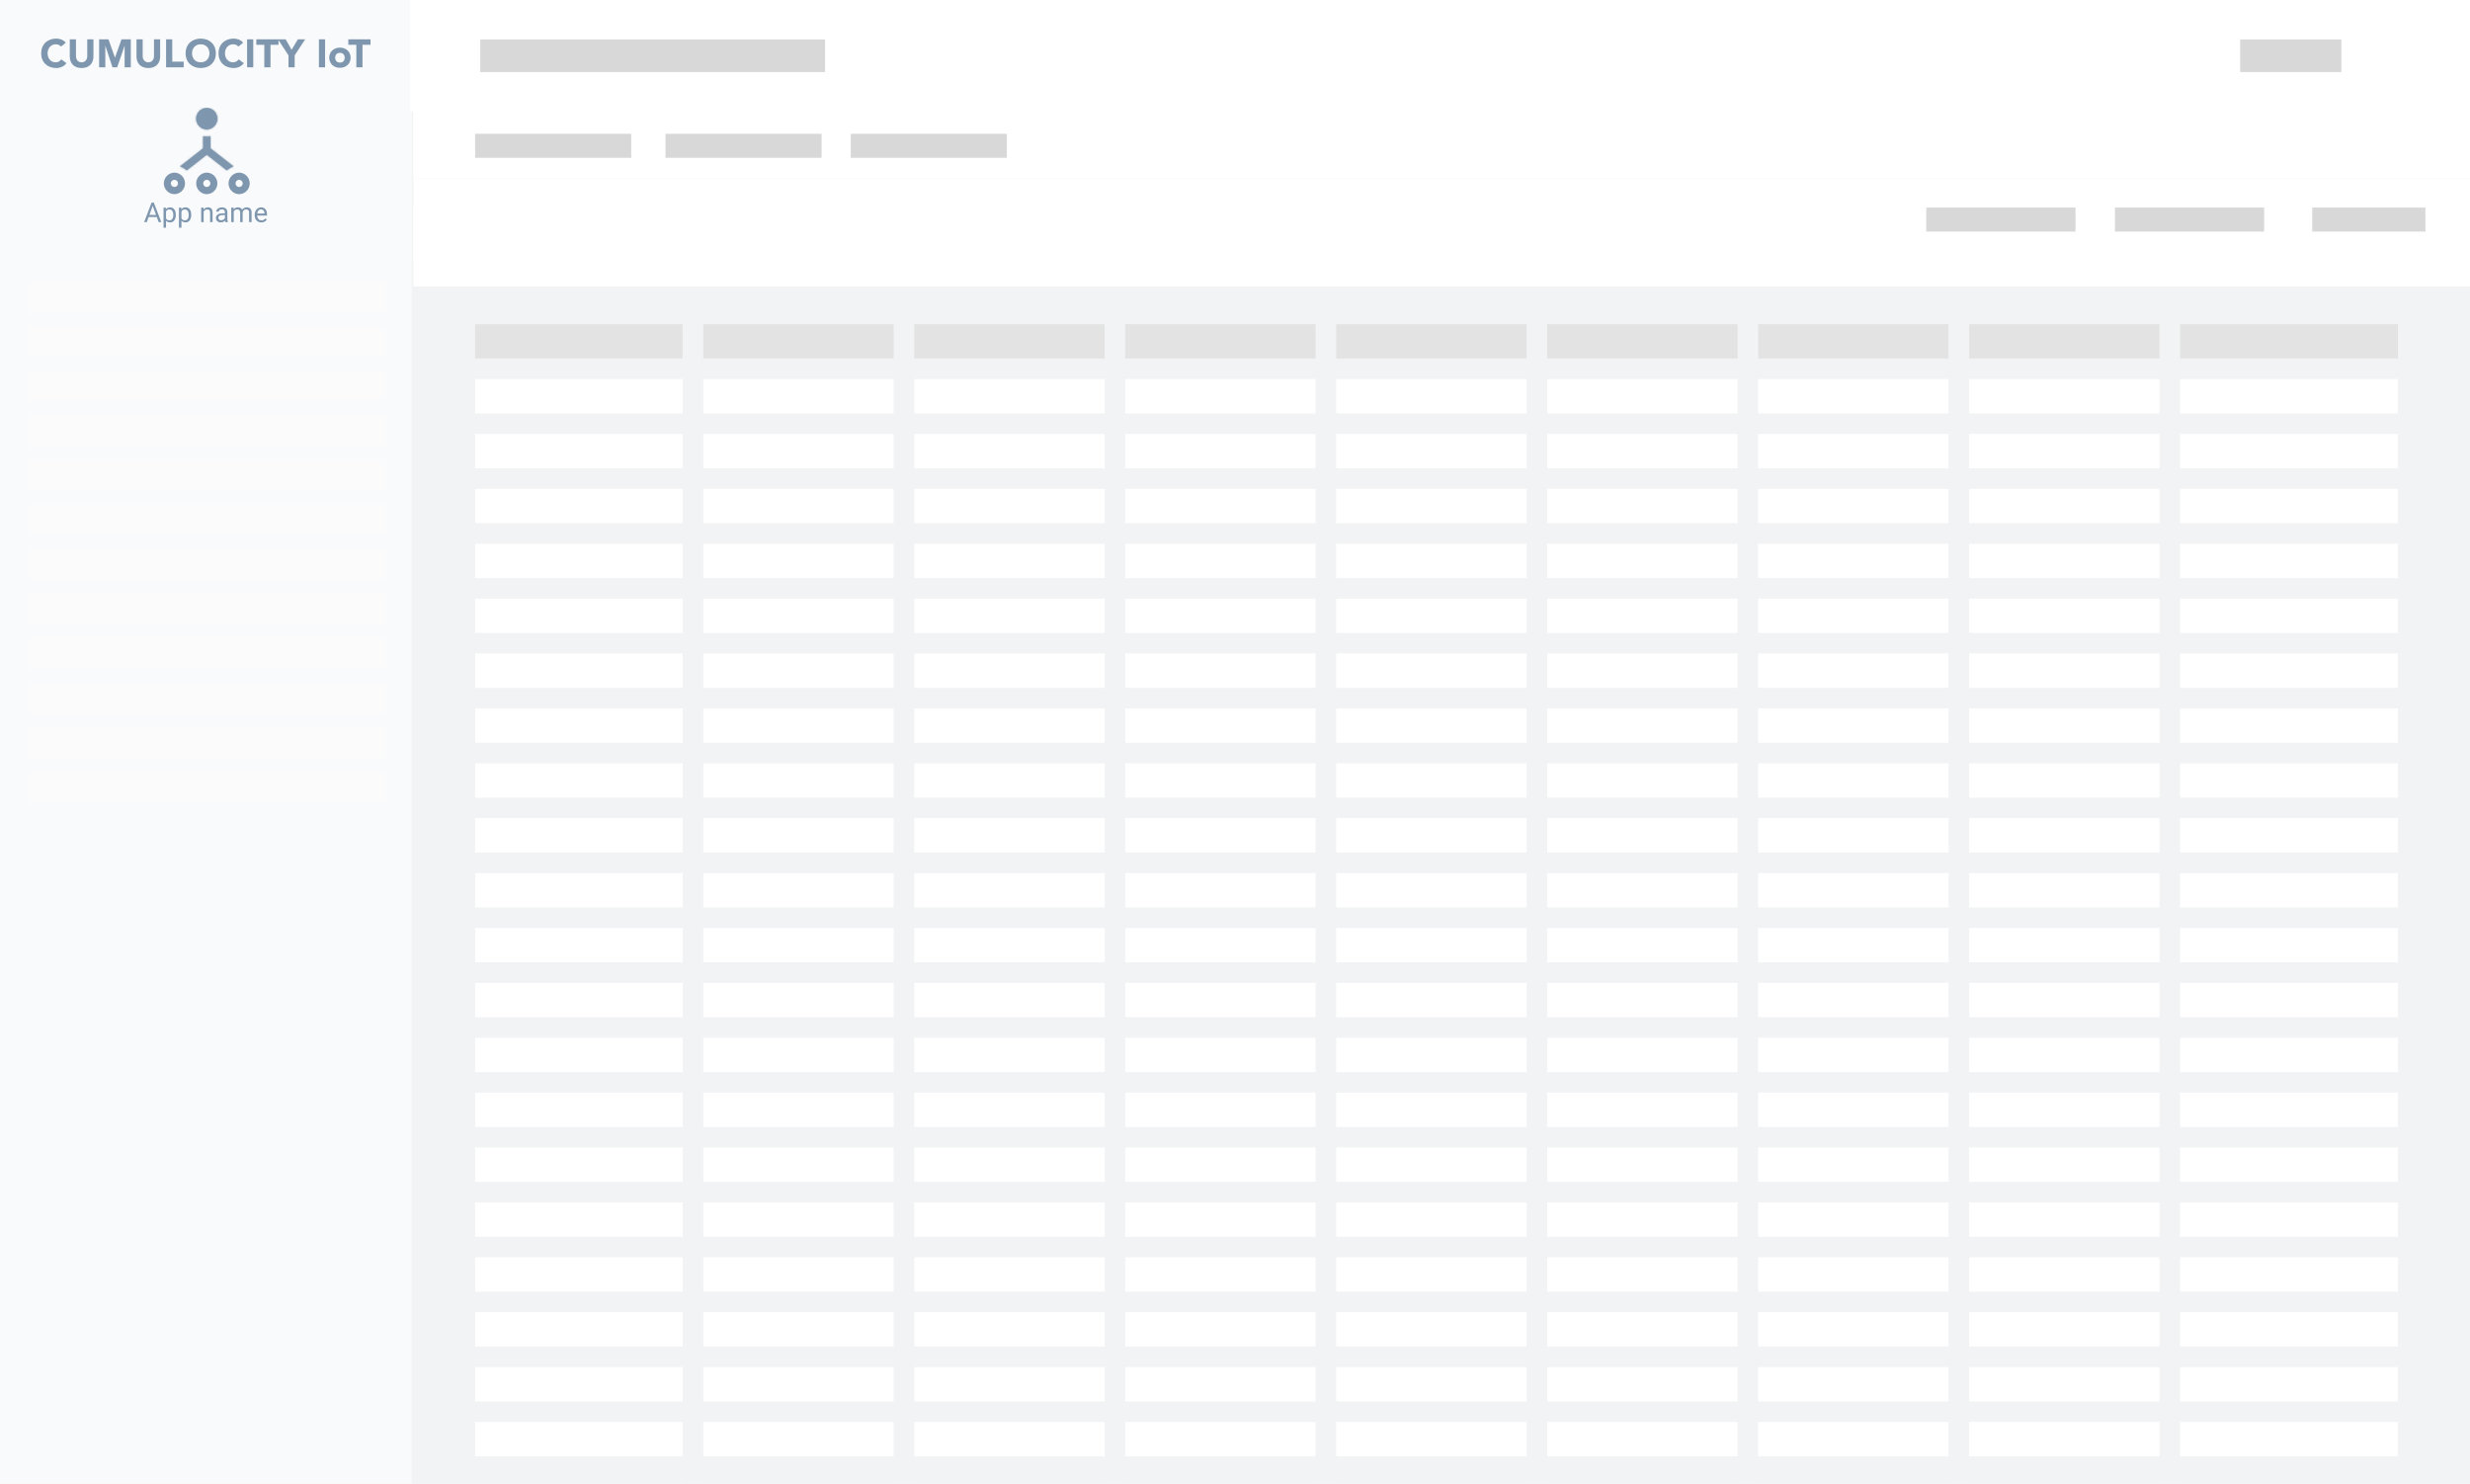 <svg width="1440" height="865" viewBox="0 0 1440 865" fill="none" xmlns="http://www.w3.org/2000/svg">
<g clip-path="url(#clip0_107_4949)">
<path d="M1440 0H0V865H1440V0Z" fill="#F2F3F4"/>
<path d="M240 0H0V865H240V0Z" fill="#F9FAFB"/>
<path d="M240 0H0V152H240V0Z" fill="#F9FAFB"/>
<path d="M34.319 35.88C33.749 36.19 33.095 36.342 32.356 36.342C31.711 36.342 31.106 36.212 30.545 35.951C29.985 35.692 29.485 35.319 29.078 34.855C28.652 34.367 28.319 33.804 28.098 33.195C27.852 32.518 27.73 31.802 27.739 31.082C27.739 30.329 27.859 29.63 28.098 28.983C28.318 28.367 28.655 27.799 29.091 27.311C29.509 26.845 30.02 26.471 30.591 26.214C31.183 25.95 31.824 25.817 32.472 25.824C33.147 25.824 33.744 25.937 34.262 26.169C34.776 26.399 35.21 26.73 35.565 27.161L38.336 24.9C37.993 24.467 37.589 24.086 37.136 23.77C36.701 23.468 36.231 23.22 35.736 23.03C35.259 22.848 34.765 22.713 34.261 22.626C33.785 22.545 33.302 22.503 32.819 22.501C31.54 22.5 30.362 22.7 29.288 23.1C28.208 23.5 27.278 24.073 26.494 24.818C25.697 25.581 25.071 26.506 24.658 27.53C24.22 28.591 24 29.776 24 31.082C24 32.389 24.219 33.574 24.657 34.635C25.07 35.659 25.696 36.584 26.494 37.347C27.298 38.104 28.248 38.688 29.287 39.064C30.362 39.465 31.541 39.665 32.817 39.665C33.946 39.663 35.062 39.427 36.095 38.973C37.153 38.513 38.063 37.77 38.726 36.826L35.725 34.588C35.371 35.129 34.888 35.574 34.318 35.88H34.319ZM54.469 22.917H50.869V32.813C50.869 33.321 50.786 33.79 50.625 34.22C50.474 34.634 50.243 35.015 49.945 35.34C49.652 35.654 49.306 35.901 48.905 36.077C48.505 36.254 48.066 36.343 47.589 36.343C47.113 36.343 46.671 36.254 46.263 36.077C45.865 35.907 45.508 35.656 45.213 35.34C44.915 35.015 44.684 34.635 44.533 34.22C44.371 33.79 44.29 33.32 44.29 32.813V22.917H40.689V32.95C40.689 33.92 40.836 34.812 41.128 35.627C41.407 36.419 41.851 37.142 42.431 37.749C43.009 38.349 43.728 38.819 44.591 39.157C45.453 39.496 46.453 39.664 47.59 39.664C48.714 39.664 49.707 39.496 50.569 39.157C51.429 38.819 52.151 38.35 52.728 37.749C53.309 37.142 53.753 36.419 54.032 35.627C54.322 34.812 54.47 33.919 54.47 32.95L54.469 22.917ZM67.049 33.574H67.003L63.239 22.916H57.795V39.25H61.394V26.722H61.441L65.572 39.25H68.317L72.613 26.722H72.659V39.25H76.26V22.917H70.835L67.049 33.574ZM93.362 22.917H89.762V32.813C89.762 33.321 89.682 33.79 89.52 34.22C89.368 34.634 89.136 35.015 88.838 35.34C88.546 35.654 88.193 35.906 87.8 36.077C87.4 36.254 86.96 36.343 86.484 36.343C86.008 36.343 85.564 36.254 85.158 36.077C84.76 35.908 84.402 35.657 84.108 35.34C83.809 35.016 83.577 34.635 83.426 34.22C83.261 33.77 83.178 33.293 83.183 32.813V22.917H79.583V32.95C79.583 33.92 79.73 34.812 80.021 35.627C80.312 36.441 80.75 37.15 81.325 37.749C81.902 38.349 82.623 38.819 83.485 39.157C84.345 39.496 85.346 39.664 86.485 39.664C87.609 39.664 88.6 39.496 89.463 39.157C90.324 38.819 91.043 38.35 91.621 37.749C92.203 37.143 92.648 36.419 92.926 35.627C93.218 34.812 93.363 33.919 93.363 32.95L93.362 22.917ZM100.427 22.917H96.826V39.25H107.096V35.928H100.426L100.427 22.917ZM123.347 24.817C122.543 24.061 121.593 23.476 120.555 23.1C119.478 22.7 118.3 22.5 117.024 22.5C115.745 22.5 114.568 22.7 113.491 23.101C112.452 23.477 111.502 24.062 110.698 24.819C109.901 25.582 109.275 26.506 108.862 27.529C108.425 28.59 108.205 29.775 108.205 31.082C108.205 32.389 108.425 33.574 108.864 34.634C109.276 35.658 109.901 36.583 110.699 37.346C111.503 38.104 112.453 38.689 113.492 39.065C114.568 39.465 115.745 39.664 117.024 39.664C118.299 39.664 119.478 39.464 120.554 39.064C121.631 38.664 122.564 38.093 123.348 37.346C124.145 36.582 124.77 35.658 125.183 34.634C125.623 33.574 125.841 32.389 125.841 31.082C125.841 29.775 125.622 28.589 125.183 27.528C124.77 26.505 124.144 25.582 123.348 24.818L123.347 24.817ZM121.744 33.195C121.518 33.812 121.168 34.377 120.716 34.855C120.27 35.324 119.736 35.689 119.113 35.95C118.489 36.212 117.793 36.341 117.023 36.341C116.253 36.341 115.556 36.211 114.933 35.951C114.328 35.701 113.781 35.328 113.329 34.854C112.879 34.375 112.53 33.811 112.303 33.194C112.057 32.517 111.936 31.802 111.945 31.082C111.945 30.328 112.063 29.63 112.303 28.983C112.527 28.361 112.876 27.792 113.329 27.31C113.775 26.842 114.31 26.477 114.933 26.215C115.556 25.953 116.253 25.823 117.023 25.823C117.793 25.823 118.489 25.953 119.113 26.215C119.718 26.464 120.264 26.837 120.716 27.31C121.163 27.78 121.506 28.338 121.744 28.983C121.983 29.63 122.103 30.328 122.103 31.082C122.103 31.852 121.981 32.555 121.743 33.195H121.744ZM137.729 35.88C137.159 36.189 136.504 36.342 135.764 36.342C135.139 36.346 134.521 36.212 133.954 35.949C133.394 35.69 132.894 35.316 132.487 34.853C132.061 34.365 131.729 33.802 131.507 33.193C131.261 32.517 131.139 31.802 131.147 31.082C131.147 30.329 131.269 29.629 131.507 28.983C131.727 28.367 132.064 27.799 132.499 27.31C132.918 26.845 133.429 26.471 134 26.214C134.592 25.95 135.234 25.817 135.882 25.824C136.558 25.824 137.154 25.937 137.67 26.169C138.185 26.399 138.62 26.729 138.974 27.16L141.743 24.9C141.4 24.467 140.996 24.086 140.543 23.77C140.109 23.469 139.64 23.221 139.147 23.031C138.669 22.849 138.174 22.714 137.67 22.627C137.194 22.545 136.711 22.503 136.228 22.5C134.948 22.5 133.771 22.7 132.696 23.1C131.657 23.476 130.707 24.061 129.902 24.818C129.105 25.581 128.479 26.505 128.067 27.528C127.629 28.589 127.409 29.775 127.409 31.082C127.409 32.388 127.629 33.574 128.067 34.634C128.479 35.658 129.104 36.582 129.902 37.344C130.706 38.102 131.657 38.687 132.696 39.064C133.772 39.464 134.949 39.664 136.229 39.664C137.351 39.664 138.441 39.433 139.504 38.971C140.562 38.513 141.473 37.77 142.136 36.826L139.134 34.587C138.781 35.128 138.298 35.573 137.729 35.88ZM144.053 39.25H147.652V22.917H144.052L144.053 39.25ZM173.667 22.917L169.997 29.029L166.535 22.917H149.431V26.099H154.091V39.25H157.694V26.1H162.357V23.375L168.197 32.281V39.249H171.797V32.282L177.936 22.916L173.667 22.917ZM185.922 39.25H189.524V22.917H185.922V39.25ZM202.602 29.364C202.026 28.84 201.351 28.436 200.617 28.176C199.836 27.896 199.011 27.755 198.181 27.761C197.317 27.761 196.505 27.898 195.746 28.176C195.011 28.435 194.335 28.839 193.759 29.364C193.194 29.885 192.742 30.517 192.432 31.221C192.109 31.943 191.948 32.751 191.948 33.643C191.948 34.537 192.108 35.343 192.432 36.065C192.741 36.769 193.193 37.401 193.759 37.922C194.336 38.447 195.011 38.851 195.746 39.111C196.527 39.391 197.351 39.531 198.181 39.526C199.041 39.526 199.853 39.387 200.617 39.111C201.351 38.85 202.026 38.445 202.602 37.921C203.168 37.401 203.619 36.769 203.928 36.065C204.252 35.343 204.413 34.535 204.413 33.643C204.413 32.753 204.252 31.943 203.928 31.221C203.619 30.517 203.167 29.885 202.602 29.364ZM200.224 35.696C199.737 36.221 199.057 36.481 198.18 36.481C197.302 36.481 196.622 36.221 196.136 35.696C195.652 35.174 195.41 34.49 195.41 33.643C195.41 32.798 195.652 32.113 196.136 31.59C196.622 31.069 197.301 30.806 198.18 30.806C199.055 30.806 199.737 31.069 200.224 31.59C200.706 32.112 200.949 32.798 200.949 33.643C200.949 34.489 200.706 35.173 200.224 35.696ZM203.074 22.916V26.1H207.737V39.25H211.337V26.1H216V22.915H203.073L203.074 22.916Z" fill="#7E96AE"/>
<path d="M89.34 119.133L85.575 129.5H84.036L88.372 118.125H89.364L89.34 119.133ZM92.497 129.5L88.723 119.133L88.7 118.125H89.692L94.043 129.5H92.497ZM92.301 125.289V126.523H85.911V125.289H92.301ZM96.793 122.672V132.75H95.34V121.047H96.668L96.793 122.672ZM102.489 125.203V125.367C102.489 125.982 102.416 126.552 102.27 127.078C102.124 127.599 101.911 128.052 101.629 128.438C101.353 128.823 101.012 129.122 100.606 129.336C100.2 129.549 99.734 129.656 99.207 129.656C98.671 129.656 98.197 129.568 97.786 129.391C97.374 129.214 97.025 128.956 96.739 128.617C96.452 128.279 96.223 127.872 96.051 127.398C95.885 126.924 95.77 126.391 95.707 125.797V124.922C95.77 124.297 95.887 123.737 96.059 123.242C96.231 122.747 96.457 122.326 96.739 121.977C97.025 121.622 97.372 121.354 97.778 121.172C98.184 120.984 98.653 120.891 99.184 120.891C99.715 120.891 100.187 120.995 100.598 121.203C101.01 121.406 101.356 121.698 101.637 122.078C101.918 122.458 102.129 122.914 102.27 123.445C102.416 123.971 102.489 124.557 102.489 125.203ZM101.036 125.367V125.203C101.036 124.781 100.991 124.385 100.903 124.016C100.814 123.641 100.676 123.312 100.489 123.031C100.306 122.745 100.072 122.521 99.786 122.359C99.499 122.193 99.158 122.109 98.762 122.109C98.398 122.109 98.08 122.172 97.809 122.297C97.543 122.422 97.317 122.591 97.129 122.805C96.942 123.013 96.788 123.253 96.668 123.523C96.554 123.789 96.468 124.065 96.411 124.352V126.375C96.515 126.74 96.661 127.083 96.848 127.406C97.036 127.724 97.286 127.982 97.598 128.18C97.911 128.372 98.304 128.469 98.778 128.469C99.168 128.469 99.504 128.388 99.786 128.227C100.072 128.06 100.306 127.833 100.489 127.547C100.676 127.26 100.814 126.932 100.903 126.562C100.991 126.188 101.036 125.789 101.036 125.367ZM105.778 122.672V132.75H104.325V121.047H105.653L105.778 122.672ZM111.473 125.203V125.367C111.473 125.982 111.4 126.552 111.254 127.078C111.109 127.599 110.895 128.052 110.614 128.438C110.338 128.823 109.997 129.122 109.59 129.336C109.184 129.549 108.718 129.656 108.192 129.656C107.655 129.656 107.181 129.568 106.77 129.391C106.359 129.214 106.01 128.956 105.723 128.617C105.437 128.279 105.208 127.872 105.036 127.398C104.869 126.924 104.754 126.391 104.692 125.797V124.922C104.754 124.297 104.872 123.737 105.043 123.242C105.215 122.747 105.442 122.326 105.723 121.977C106.01 121.622 106.356 121.354 106.762 121.172C107.168 120.984 107.637 120.891 108.168 120.891C108.7 120.891 109.171 120.995 109.583 121.203C109.994 121.406 110.34 121.698 110.622 122.078C110.903 122.458 111.114 122.914 111.254 123.445C111.4 123.971 111.473 124.557 111.473 125.203ZM110.02 125.367V125.203C110.02 124.781 109.976 124.385 109.887 124.016C109.799 123.641 109.661 123.312 109.473 123.031C109.291 122.745 109.056 122.521 108.77 122.359C108.484 122.193 108.142 122.109 107.747 122.109C107.382 122.109 107.064 122.172 106.793 122.297C106.528 122.422 106.301 122.591 106.114 122.805C105.926 123.013 105.773 123.253 105.653 123.523C105.538 123.789 105.452 124.065 105.395 124.352V126.375C105.499 126.74 105.645 127.083 105.833 127.406C106.02 127.724 106.27 127.982 106.583 128.18C106.895 128.372 107.288 128.469 107.762 128.469C108.153 128.469 108.489 128.388 108.77 128.227C109.056 128.06 109.291 127.833 109.473 127.547C109.661 127.26 109.799 126.932 109.887 126.562C109.976 126.188 110.02 125.789 110.02 125.367ZM118.731 122.852V129.5H117.286V121.047H118.653L118.731 122.852ZM118.387 124.953L117.786 124.93C117.791 124.352 117.877 123.818 118.043 123.328C118.21 122.833 118.444 122.404 118.747 122.039C119.049 121.674 119.408 121.393 119.825 121.195C120.247 120.992 120.713 120.891 121.223 120.891C121.64 120.891 122.015 120.948 122.348 121.062C122.681 121.172 122.965 121.349 123.2 121.594C123.439 121.839 123.622 122.156 123.747 122.547C123.872 122.932 123.934 123.404 123.934 123.961V129.5H122.481V123.945C122.481 123.503 122.416 123.148 122.286 122.883C122.155 122.612 121.965 122.417 121.715 122.297C121.465 122.172 121.158 122.109 120.793 122.109C120.434 122.109 120.106 122.185 119.809 122.336C119.517 122.487 119.265 122.695 119.051 122.961C118.843 123.227 118.679 123.531 118.559 123.875C118.444 124.214 118.387 124.573 118.387 124.953ZM131.114 128.055V123.703C131.114 123.37 131.046 123.081 130.911 122.836C130.78 122.586 130.583 122.393 130.317 122.258C130.051 122.122 129.723 122.055 129.333 122.055C128.968 122.055 128.648 122.117 128.372 122.242C128.101 122.367 127.887 122.531 127.731 122.734C127.58 122.938 127.504 123.156 127.504 123.391H126.059C126.059 123.089 126.137 122.789 126.293 122.492C126.45 122.195 126.674 121.927 126.965 121.688C127.262 121.443 127.616 121.25 128.028 121.109C128.444 120.964 128.908 120.891 129.418 120.891C130.033 120.891 130.575 120.995 131.043 121.203C131.517 121.411 131.887 121.727 132.153 122.148C132.424 122.565 132.559 123.089 132.559 123.719V127.656C132.559 127.938 132.583 128.237 132.629 128.555C132.681 128.872 132.757 129.146 132.856 129.375V129.5H131.348C131.275 129.333 131.218 129.112 131.176 128.836C131.135 128.555 131.114 128.294 131.114 128.055ZM131.364 124.375L131.379 125.391H129.918C129.507 125.391 129.14 125.424 128.817 125.492C128.494 125.555 128.223 125.651 128.004 125.781C127.786 125.911 127.619 126.076 127.504 126.273C127.39 126.466 127.333 126.693 127.333 126.953C127.333 127.219 127.392 127.461 127.512 127.68C127.632 127.898 127.812 128.073 128.051 128.203C128.296 128.328 128.596 128.391 128.95 128.391C129.392 128.391 129.783 128.297 130.122 128.109C130.46 127.922 130.728 127.693 130.926 127.422C131.129 127.151 131.239 126.888 131.254 126.633L131.872 127.328C131.835 127.547 131.736 127.789 131.575 128.055C131.413 128.32 131.197 128.576 130.926 128.82C130.661 129.06 130.343 129.26 129.973 129.422C129.609 129.578 129.197 129.656 128.739 129.656C128.166 129.656 127.663 129.544 127.231 129.32C126.804 129.096 126.471 128.797 126.231 128.422C125.997 128.042 125.879 127.617 125.879 127.148C125.879 126.695 125.968 126.297 126.145 125.953C126.322 125.604 126.577 125.315 126.911 125.086C127.244 124.852 127.645 124.674 128.114 124.555C128.583 124.435 129.106 124.375 129.684 124.375H131.364ZM136.27 122.727V129.5H134.817V121.047H136.192L136.27 122.727ZM135.973 124.953L135.301 124.93C135.306 124.352 135.382 123.818 135.528 123.328C135.674 122.833 135.89 122.404 136.176 122.039C136.463 121.674 136.819 121.393 137.247 121.195C137.674 120.992 138.168 120.891 138.731 120.891C139.127 120.891 139.491 120.948 139.825 121.062C140.158 121.172 140.447 121.346 140.692 121.586C140.937 121.826 141.127 122.133 141.262 122.508C141.398 122.883 141.465 123.336 141.465 123.867V129.5H140.02V123.938C140.02 123.495 139.944 123.141 139.793 122.875C139.648 122.609 139.439 122.417 139.168 122.297C138.898 122.172 138.58 122.109 138.215 122.109C137.788 122.109 137.431 122.185 137.145 122.336C136.859 122.487 136.629 122.695 136.458 122.961C136.286 123.227 136.161 123.531 136.083 123.875C136.01 124.214 135.973 124.573 135.973 124.953ZM141.45 124.156L140.481 124.453C140.486 123.99 140.562 123.544 140.708 123.117C140.859 122.69 141.075 122.31 141.356 121.977C141.642 121.643 141.994 121.38 142.411 121.188C142.827 120.99 143.304 120.891 143.84 120.891C144.293 120.891 144.694 120.951 145.043 121.07C145.398 121.19 145.694 121.375 145.934 121.625C146.179 121.87 146.364 122.185 146.489 122.57C146.614 122.956 146.676 123.414 146.676 123.945V129.5H145.223V123.93C145.223 123.456 145.148 123.089 144.997 122.828C144.851 122.562 144.642 122.378 144.372 122.273C144.106 122.164 143.788 122.109 143.418 122.109C143.101 122.109 142.819 122.164 142.575 122.273C142.33 122.383 142.124 122.534 141.958 122.727C141.791 122.914 141.663 123.13 141.575 123.375C141.491 123.62 141.45 123.88 141.45 124.156ZM152.372 129.656C151.783 129.656 151.249 129.557 150.77 129.359C150.296 129.156 149.887 128.872 149.543 128.508C149.205 128.143 148.944 127.711 148.762 127.211C148.58 126.711 148.489 126.164 148.489 125.57V125.242C148.489 124.555 148.59 123.943 148.793 123.406C148.997 122.865 149.273 122.406 149.622 122.031C149.971 121.656 150.366 121.372 150.809 121.18C151.252 120.987 151.71 120.891 152.184 120.891C152.788 120.891 153.309 120.995 153.747 121.203C154.189 121.411 154.551 121.703 154.833 122.078C155.114 122.448 155.322 122.885 155.458 123.391C155.593 123.891 155.661 124.438 155.661 125.031V125.68H149.348V124.5H154.215V124.391C154.194 124.016 154.116 123.651 153.981 123.297C153.851 122.943 153.642 122.651 153.356 122.422C153.069 122.193 152.679 122.078 152.184 122.078C151.856 122.078 151.554 122.148 151.278 122.289C151.002 122.424 150.765 122.628 150.567 122.898C150.369 123.169 150.215 123.5 150.106 123.891C149.997 124.281 149.942 124.732 149.942 125.242V125.57C149.942 125.971 149.997 126.349 150.106 126.703C150.221 127.052 150.385 127.359 150.598 127.625C150.817 127.891 151.08 128.099 151.387 128.25C151.7 128.401 152.054 128.477 152.45 128.477C152.96 128.477 153.392 128.372 153.747 128.164C154.101 127.956 154.411 127.677 154.676 127.328L155.551 128.023C155.369 128.299 155.137 128.562 154.856 128.812C154.575 129.062 154.228 129.266 153.817 129.422C153.411 129.578 152.929 129.656 152.372 129.656Z" fill="#7E96AE"/>
<path d="M122.645 79.454V86.48L136.108 97.018C134.669 97.494 133.35 98.276 132.243 99.311L120.548 90.145L108.853 99.309C107.746 98.275 106.427 97.493 104.988 97.018L118.452 86.48V79.454C119.835 79.737 121.261 79.737 122.644 79.454H122.645ZM120.549 62.898C122.197 62.928 123.768 63.603 124.923 64.779C126.078 65.955 126.726 67.538 126.726 69.186C126.726 70.835 126.078 72.418 124.923 73.594C123.768 74.77 122.197 75.445 120.549 75.474C118.901 75.445 117.33 74.77 116.174 73.594C115.019 72.418 114.372 70.835 114.372 69.186C114.372 67.538 115.019 65.955 116.174 64.779C117.33 63.603 118.901 62.928 120.549 62.898V62.898Z" fill="#7E96AE"/>
<mask id="mask0_107_4949" style="mask-type:luminance" maskUnits="userSpaceOnUse" x="104" y="62" width="33" height="38">
<path d="M122.645 79.454V86.48L136.108 97.018C134.669 97.494 133.35 98.276 132.243 99.311L120.548 90.145L108.853 99.309C107.746 98.275 106.427 97.493 104.988 97.018L118.452 86.48V79.454C119.835 79.737 121.261 79.737 122.644 79.454H122.645ZM120.549 62.898C122.197 62.928 123.768 63.603 124.923 64.779C126.078 65.955 126.726 67.538 126.726 69.186C126.726 70.835 126.078 72.418 124.923 73.594C123.768 74.77 122.197 75.445 120.549 75.474C118.901 75.445 117.33 74.77 116.174 73.594C115.019 72.418 114.372 70.835 114.372 69.186C114.372 67.538 115.019 65.955 116.174 64.779C117.33 63.603 118.901 62.928 120.549 62.898V62.898Z" fill="white"/>
</mask>
<g mask="url(#mask0_107_4949)">
<path fill-rule="evenodd" clip-rule="evenodd" d="M95.398 62.898H145.701V113.201H95.398V62.898Z" fill="#7E96AE"/>
</g>
<path fill-rule="evenodd" clip-rule="evenodd" d="M101.686 100.625C103.334 100.654 104.905 101.33 106.06 102.506C107.215 103.682 107.863 105.264 107.863 106.913C107.863 108.562 107.215 110.144 106.06 111.32C104.905 112.496 103.334 113.172 101.686 113.201C100.038 113.172 98.467 112.496 97.312 111.32C96.156 110.144 95.509 108.562 95.509 106.913C95.509 105.264 96.156 103.682 97.312 102.506C98.467 101.33 100.038 100.654 101.686 100.625ZM120.55 100.625C122.198 100.654 123.769 101.33 124.924 102.506C126.079 103.682 126.727 105.264 126.727 106.913C126.727 108.562 126.079 110.144 124.924 111.32C123.769 112.496 122.198 113.172 120.55 113.201C118.902 113.172 117.331 112.496 116.176 111.32C115.02 110.144 114.373 108.562 114.373 106.913C114.373 105.264 115.02 103.682 116.176 102.506C117.331 101.33 118.902 100.654 120.55 100.625ZM139.413 100.625C141.061 100.654 142.632 101.33 143.787 102.506C144.942 103.682 145.59 105.264 145.59 106.913C145.59 108.562 144.942 110.144 143.787 111.32C142.632 112.496 141.061 113.172 139.413 113.201C137.765 113.172 136.194 112.496 135.039 111.32C133.883 110.144 133.236 108.562 133.236 106.913C133.236 105.264 133.883 103.682 135.039 102.506C136.194 101.33 137.765 100.654 139.413 100.625ZM101.686 104.817C101.13 104.818 100.597 105.039 100.204 105.431C99.811 105.824 99.59 106.357 99.59 106.913C99.59 108.068 100.53 109.009 101.686 109.009C102.242 109.008 102.774 108.787 103.167 108.395C103.56 108.002 103.781 107.469 103.782 106.913C103.781 106.357 103.56 105.824 103.167 105.431C102.774 105.039 102.242 104.818 101.686 104.817ZM120.55 104.817C119.994 104.818 119.461 105.039 119.068 105.431C118.675 105.824 118.454 106.357 118.454 106.913C118.454 108.068 119.393 109.009 120.55 109.009C121.106 109.008 121.638 108.787 122.031 108.395C122.424 108.002 122.645 107.469 122.646 106.913C122.645 106.357 122.424 105.824 122.031 105.431C121.638 105.039 121.106 104.818 120.55 104.817ZM139.413 104.817C138.857 104.818 138.324 105.039 137.931 105.431C137.538 105.824 137.317 106.357 137.317 106.913C137.317 108.068 138.257 109.009 139.413 109.009C139.969 109.008 140.501 108.787 140.894 108.395C141.287 108.002 141.508 107.469 141.509 106.913C141.508 106.357 141.287 105.824 140.894 105.431C140.501 105.039 139.969 104.818 139.413 104.817Z" fill="#7E96AE"/>
<path d="M1440 64H241V104H1440V64Z" fill="white"/>
<g filter="url(#filter0_i_107_4949)">
<path d="M1440 64H241V104H1440V64Z" fill="white"/>
</g>
<g filter="url(#filter1_dd_107_4949)">
<path d="M1440 104H241V152H1440V104Z" fill="white"/>
</g>
<path d="M1440 104H241V152H1440V104Z" fill="white"/>
<g filter="url(#filter2_i_107_4949)">
<path d="M378 66.5H270V106.5H378V66.5Z" fill="white"/>
</g>
<path d="M1210 121H1123V135H1210V121Z" fill="#D8D8D8"/>
<path d="M1320 121H1233V135H1320V121Z" fill="#D8D8D8"/>
<path d="M1414 121H1348V135H1414V121Z" fill="#D8D8D8"/>
<g filter="url(#filter3_d_107_4949)">
<path d="M1440 0H240V64H1440V0Z" fill="white"/>
</g>
<path d="M1440 0H240V64H1440V0Z" fill="white"/>
<g filter="url(#filter4_i_107_4949)">
<path d="M271 0H240V64H271V0Z" fill="white"/>
</g>
<g filter="url(#filter5_ii_107_4949)">
<path d="M1174 0H1109V64H1174V0Z" fill="white"/>
</g>
<g filter="url(#filter6_ii_107_4949)">
<path d="M1238 0H1173V64H1238V0Z" fill="white"/>
</g>
<g filter="url(#filter7_ii_107_4949)">
<path d="M1302 0H1237V64H1302V0Z" fill="white"/>
</g>
<g filter="url(#filter8_ii_107_4949)">
<path d="M1409 0H1302V64H1409V0Z" fill="white"/>
</g>
<g filter="url(#filter9_i_107_4949)">
<path d="M1409 0H1440V64H1409V0Z" fill="white"/>
</g>
<path d="M1322.09 34.555V30.203C1322.09 29.87 1322.02 29.581 1321.88 29.336C1321.75 29.086 1321.55 28.893 1321.29 28.758C1321.02 28.622 1320.7 28.555 1320.3 28.555C1319.94 28.555 1319.62 28.617 1319.34 28.742C1319.07 28.867 1318.86 29.031 1318.7 29.234C1318.55 29.438 1318.48 29.656 1318.48 29.891H1317.03C1317.03 29.588 1317.11 29.289 1317.27 28.992C1317.42 28.695 1317.65 28.427 1317.94 28.188C1318.23 27.943 1318.59 27.75 1319 27.609C1319.42 27.463 1319.88 27.391 1320.39 27.391C1321.01 27.391 1321.55 27.495 1322.02 27.703C1322.49 27.912 1322.86 28.227 1323.12 28.648C1323.4 29.065 1323.53 29.588 1323.53 30.219V34.156C1323.53 34.438 1323.55 34.737 1323.6 35.055C1323.65 35.372 1323.73 35.646 1323.83 35.875V36H1322.32C1322.25 35.833 1322.19 35.612 1322.15 35.336C1322.11 35.055 1322.09 34.794 1322.09 34.555ZM1322.34 30.875L1322.35 31.891H1320.89C1320.48 31.891 1320.11 31.924 1319.79 31.992C1319.47 32.055 1319.2 32.151 1318.98 32.281C1318.76 32.411 1318.59 32.575 1318.48 32.773C1318.36 32.966 1318.3 33.193 1318.3 33.453C1318.3 33.719 1318.36 33.961 1318.48 34.18C1318.6 34.398 1318.78 34.573 1319.02 34.703C1319.27 34.828 1319.57 34.891 1319.92 34.891C1320.36 34.891 1320.76 34.797 1321.09 34.609C1321.43 34.422 1321.7 34.193 1321.9 33.922C1322.1 33.651 1322.21 33.388 1322.23 33.133L1322.84 33.828C1322.81 34.047 1322.71 34.289 1322.55 34.555C1322.39 34.82 1322.17 35.075 1321.9 35.32C1321.63 35.56 1321.32 35.76 1320.95 35.922C1320.58 36.078 1320.17 36.156 1319.71 36.156C1319.14 36.156 1318.64 36.044 1318.2 35.82C1317.78 35.596 1317.44 35.297 1317.2 34.922C1316.97 34.542 1316.85 34.117 1316.85 33.648C1316.85 33.195 1316.94 32.797 1317.12 32.453C1317.29 32.104 1317.55 31.815 1317.88 31.586C1318.22 31.352 1318.62 31.174 1319.09 31.055C1319.55 30.935 1320.08 30.875 1320.66 30.875H1322.34ZM1331.13 34.359V24H1332.59V36H1331.26L1331.13 34.359ZM1325.45 31.867V31.703C1325.45 31.057 1325.52 30.471 1325.68 29.945C1325.84 29.414 1326.07 28.958 1326.36 28.578C1326.66 28.198 1327.01 27.906 1327.41 27.703C1327.83 27.495 1328.28 27.391 1328.79 27.391C1329.32 27.391 1329.78 27.484 1330.18 27.672C1330.58 27.854 1330.92 28.122 1331.2 28.477C1331.48 28.826 1331.7 29.247 1331.86 29.742C1332.02 30.237 1332.13 30.797 1332.2 31.422V32.141C1332.14 32.76 1332.03 33.318 1331.86 33.812C1331.7 34.307 1331.48 34.729 1331.2 35.078C1330.92 35.427 1330.58 35.695 1330.18 35.883C1329.78 36.065 1329.31 36.156 1328.77 36.156C1328.28 36.156 1327.83 36.05 1327.41 35.836C1327.01 35.622 1326.66 35.323 1326.36 34.938C1326.07 34.552 1325.84 34.099 1325.68 33.578C1325.52 33.052 1325.45 32.482 1325.45 31.867ZM1326.9 31.703V31.867C1326.9 32.289 1326.94 32.685 1327.02 33.055C1327.11 33.425 1327.25 33.75 1327.43 34.031C1327.61 34.312 1327.84 34.534 1328.12 34.695C1328.41 34.852 1328.74 34.93 1329.13 34.93C1329.61 34.93 1330.01 34.828 1330.31 34.625C1330.62 34.422 1330.88 34.154 1331.06 33.82C1331.25 33.487 1331.4 33.125 1331.5 32.734V30.852C1331.44 30.565 1331.35 30.289 1331.23 30.023C1331.11 29.753 1330.96 29.513 1330.77 29.305C1330.59 29.091 1330.36 28.922 1330.09 28.797C1329.83 28.672 1329.51 28.609 1329.15 28.609C1328.75 28.609 1328.41 28.693 1328.12 28.859C1327.84 29.021 1327.61 29.245 1327.43 29.531C1327.25 29.812 1327.11 30.141 1327.02 30.516C1326.94 30.885 1326.9 31.281 1326.9 31.703ZM1336.27 29.227V36H1334.82V27.547H1336.2L1336.27 29.227ZM1335.98 31.453L1335.3 31.43C1335.31 30.852 1335.39 30.318 1335.53 29.828C1335.68 29.333 1335.89 28.904 1336.18 28.539C1336.47 28.174 1336.82 27.893 1337.25 27.695C1337.68 27.492 1338.17 27.391 1338.73 27.391C1339.13 27.391 1339.49 27.448 1339.83 27.562C1340.16 27.672 1340.45 27.846 1340.7 28.086C1340.94 28.326 1341.13 28.633 1341.27 29.008C1341.4 29.383 1341.47 29.836 1341.47 30.367V36H1340.02V30.438C1340.02 29.995 1339.95 29.641 1339.8 29.375C1339.65 29.109 1339.44 28.917 1339.17 28.797C1338.9 28.672 1338.58 28.609 1338.22 28.609C1337.79 28.609 1337.43 28.685 1337.15 28.836C1336.86 28.987 1336.63 29.195 1336.46 29.461C1336.29 29.727 1336.16 30.031 1336.09 30.375C1336.01 30.713 1335.98 31.073 1335.98 31.453ZM1341.45 30.656L1340.48 30.953C1340.49 30.49 1340.57 30.044 1340.71 29.617C1340.86 29.19 1341.08 28.81 1341.36 28.477C1341.65 28.143 1342 27.88 1342.41 27.688C1342.83 27.49 1343.31 27.391 1343.84 27.391C1344.3 27.391 1344.7 27.451 1345.05 27.57C1345.4 27.69 1345.7 27.875 1345.94 28.125C1346.18 28.37 1346.37 28.685 1346.49 29.07C1346.62 29.456 1346.68 29.914 1346.68 30.445V36H1345.23V30.43C1345.23 29.956 1345.15 29.588 1345 29.328C1344.85 29.062 1344.65 28.878 1344.38 28.773C1344.11 28.664 1343.79 28.609 1343.42 28.609C1343.1 28.609 1342.82 28.664 1342.58 28.773C1342.33 28.883 1342.13 29.034 1341.96 29.227C1341.79 29.414 1341.67 29.63 1341.58 29.875C1341.49 30.12 1341.45 30.38 1341.45 30.656ZM1350.44 27.547V36H1348.98V27.547H1350.44ZM1348.88 25.305C1348.88 25.07 1348.95 24.872 1349.09 24.711C1349.23 24.549 1349.45 24.469 1349.73 24.469C1350 24.469 1350.21 24.549 1350.36 24.711C1350.51 24.872 1350.59 25.07 1350.59 25.305C1350.59 25.529 1350.51 25.721 1350.36 25.883C1350.21 26.039 1350 26.117 1349.73 26.117C1349.45 26.117 1349.23 26.039 1349.09 25.883C1348.95 25.721 1348.88 25.529 1348.88 25.305ZM1354.2 29.352V36H1352.76V27.547H1354.12L1354.2 29.352ZM1353.86 31.453L1353.26 31.43C1353.26 30.852 1353.35 30.318 1353.52 29.828C1353.68 29.333 1353.92 28.904 1354.22 28.539C1354.52 28.174 1354.88 27.893 1355.3 27.695C1355.72 27.492 1356.18 27.391 1356.7 27.391C1357.11 27.391 1357.49 27.448 1357.82 27.562C1358.15 27.672 1358.44 27.849 1358.67 28.094C1358.91 28.338 1359.09 28.656 1359.22 29.047C1359.34 29.432 1359.41 29.904 1359.41 30.461V36H1357.95V30.445C1357.95 30.003 1357.89 29.648 1357.76 29.383C1357.63 29.112 1357.44 28.917 1357.19 28.797C1356.94 28.672 1356.63 28.609 1356.27 28.609C1355.91 28.609 1355.58 28.685 1355.28 28.836C1354.99 28.987 1354.74 29.195 1354.52 29.461C1354.32 29.727 1354.15 30.031 1354.03 30.375C1353.92 30.713 1353.86 31.073 1353.86 31.453Z" fill="#0B385B"/>
<path d="M481 23H280V42H481V23Z" fill="#D8D8D8"/>
<path d="M1365 23H1306V42H1365V23Z" fill="#D8D8D8"/>
<path d="M368 78H277V92H368V78Z" fill="#D8D8D8"/>
<path d="M479 78H388V92H479V78Z" fill="#D8D8D8"/>
<path d="M587 78H496V92H587V78Z" fill="#D8D8D8"/>
<path d="M225 164H16V182H225V164Z" fill="white" fill-opacity="0.3"/>
<path d="M225 268H16V286H225V268Z" fill="white" fill-opacity="0.3"/>
<path d="M225 372H16V390H225V372Z" fill="white" fill-opacity="0.3"/>
<path d="M225 190H16V208H225V190Z" fill="white" fill-opacity="0.3"/>
<path d="M225 294H16V312H225V294Z" fill="white" fill-opacity="0.3"/>
<path d="M225 398H16V416H225V398Z" fill="white" fill-opacity="0.3"/>
<path d="M225 216H16V234H225V216Z" fill="white" fill-opacity="0.3"/>
<path d="M225 320H16V338H225V320Z" fill="white" fill-opacity="0.3"/>
<path d="M225 424H16V442H225V424Z" fill="white" fill-opacity="0.3"/>
<path d="M225 242H16V260H225V242Z" fill="white" fill-opacity="0.3"/>
<path d="M225 346H16V364H225V346Z" fill="white" fill-opacity="0.3"/>
<path d="M225 450H16V468H225V450Z" fill="white" fill-opacity="0.3"/>
<path d="M1398 189H277V209H1398V189Z" fill="#E3E3E3"/>
<path d="M1398 445H277V465H1398V445Z" fill="white"/>
<path d="M1398 221H277V241H1398V221Z" fill="white"/>
<path d="M1398 477H277V497H1398V477Z" fill="white"/>
<path d="M1398 253H277V273H1398V253Z" fill="white"/>
<path d="M1398 509H277V529H1398V509Z" fill="white"/>
<path d="M1398 701H277V721H1398V701Z" fill="white"/>
<path d="M1398 317H277V337H1398V317Z" fill="white"/>
<path d="M1398 573H277V593H1398V573Z" fill="white"/>
<path d="M1398 765H277V785H1398V765Z" fill="white"/>
<path d="M1398 381H277V401H1398V381Z" fill="white"/>
<path d="M1398 637H277V657H1398V637Z" fill="white"/>
<path d="M1398 829H277V849H1398V829Z" fill="white"/>
<path d="M1398 285H277V305H1398V285Z" fill="white"/>
<path d="M1398 541H277V561H1398V541Z" fill="white"/>
<path d="M1398 733H277V753H1398V733Z" fill="white"/>
<path d="M1398 349H277V369H1398V349Z" fill="white"/>
<path d="M1398 605H277V625H1398V605Z" fill="white"/>
<path d="M1398 797H277V817H1398V797Z" fill="white"/>
<path d="M1398 413H277V433H1398V413Z" fill="white"/>
<path d="M1398 669H277V689H1398V669Z" fill="white"/>
<path d="M410 173H398V865H410V173Z" fill="#F2F3F4"/>
<path d="M533 173H521V865H533V173Z" fill="#F2F3F4"/>
<path d="M656 173H644V865H656V173Z" fill="#F2F3F4"/>
<path d="M779 173H767V865H779V173Z" fill="#F2F3F4"/>
<path d="M902 173H890V865H902V173Z" fill="#F2F3F4"/>
<path d="M1025 173H1013V865H1025V173Z" fill="#F2F3F4"/>
<path d="M1148 173H1136V865H1148V173Z" fill="#F2F3F4"/>
<path d="M1271 173H1259V865H1271V173Z" fill="#F2F3F4"/>
</g>
<defs>
<filter id="filter0_i_107_4949" x="241" y="63" width="1199" height="41" filterUnits="userSpaceOnUse" color-interpolation-filters="sRGB">
<feFlood flood-opacity="0" result="BackgroundImageFix"/>
<feBlend mode="normal" in="SourceGraphic" in2="BackgroundImageFix" result="shape"/>
<feColorMatrix in="SourceAlpha" type="matrix" values="0 0 0 0 0 0 0 0 0 0 0 0 0 0 0 0 0 0 127 0" result="hardAlpha"/>
<feOffset dy="-1"/>
<feGaussianBlur stdDeviation="2"/>
<feComposite in2="hardAlpha" operator="arithmetic" k2="-1" k3="1"/>
<feColorMatrix type="matrix" values="0 0 0 0 0 0 0 0 0 0 0 0 0 0 0 0 0 0 0.05 0"/>
<feBlend mode="normal" in2="shape" result="effect1_innerShadow_107_4949"/>
</filter>
<filter id="filter1_dd_107_4949" x="219" y="91" width="1243" height="92" filterUnits="userSpaceOnUse" color-interpolation-filters="sRGB">
<feFlood flood-opacity="0" result="BackgroundImageFix"/>
<feColorMatrix in="SourceAlpha" type="matrix" values="0 0 0 0 0 0 0 0 0 0 0 0 0 0 0 0 0 0 127 0" result="hardAlpha"/>
<feOffset dy="6"/>
<feGaussianBlur stdDeviation="9.5"/>
<feColorMatrix type="matrix" values="0 0 0 0 0 0 0 0 0 0 0 0 0 0 0 0 0 0 0.05 0"/>
<feBlend mode="normal" in2="BackgroundImageFix" result="effect1_dropShadow_107_4949"/>
<feColorMatrix in="SourceAlpha" type="matrix" values="0 0 0 0 0 0 0 0 0 0 0 0 0 0 0 0 0 0 127 0" result="hardAlpha"/>
<feOffset dy="9"/>
<feGaussianBlur stdDeviation="11"/>
<feColorMatrix type="matrix" values="0 0 0 0 0 0 0 0 0 0 0 0 0 0 0 0 0 0 0.05 0"/>
<feBlend mode="normal" in2="effect1_dropShadow_107_4949" result="effect2_dropShadow_107_4949"/>
<feBlend mode="normal" in="SourceGraphic" in2="effect2_dropShadow_107_4949" result="shape"/>
</filter>
<filter id="filter2_i_107_4949" x="270" y="66.5" width="108" height="40" filterUnits="userSpaceOnUse" color-interpolation-filters="sRGB">
<feFlood flood-opacity="0" result="BackgroundImageFix"/>
<feBlend mode="normal" in="SourceGraphic" in2="BackgroundImageFix" result="shape"/>
<feColorMatrix in="SourceAlpha" type="matrix" values="0 0 0 0 0 0 0 0 0 0 0 0 0 0 0 0 0 0 127 0" result="hardAlpha"/>
<feOffset dy="-4"/>
<feComposite in2="hardAlpha" operator="arithmetic" k2="-1" k3="1"/>
<feColorMatrix type="matrix" values="0 0 0 0 0.02 0 0 0 0 0.506 0 0 0 0 0.573 0 0 0 1 0"/>
<feBlend mode="normal" in2="shape" result="effect1_innerShadow_107_4949"/>
</filter>
<filter id="filter3_d_107_4949" x="239" y="0" width="1202" height="66" filterUnits="userSpaceOnUse" color-interpolation-filters="sRGB">
<feFlood flood-opacity="0" result="BackgroundImageFix"/>
<feColorMatrix in="SourceAlpha" type="matrix" values="0 0 0 0 0 0 0 0 0 0 0 0 0 0 0 0 0 0 127 0" result="hardAlpha"/>
<feOffset dy="1"/>
<feGaussianBlur stdDeviation="0.5"/>
<feColorMatrix type="matrix" values="0 0 0 0 0 0 0 0 0 0 0 0 0 0 0 0 0 0 0.1 0"/>
<feBlend mode="normal" in2="BackgroundImageFix" result="effect1_dropShadow_107_4949"/>
<feBlend mode="normal" in="SourceGraphic" in2="effect1_dropShadow_107_4949" result="shape"/>
</filter>
<filter id="filter4_i_107_4949" x="239" y="0" width="32" height="64" filterUnits="userSpaceOnUse" color-interpolation-filters="sRGB">
<feFlood flood-opacity="0" result="BackgroundImageFix"/>
<feBlend mode="normal" in="SourceGraphic" in2="BackgroundImageFix" result="shape"/>
<feColorMatrix in="SourceAlpha" type="matrix" values="0 0 0 0 0 0 0 0 0 0 0 0 0 0 0 0 0 0 127 0" result="hardAlpha"/>
<feOffset dx="-1"/>
<feGaussianBlur stdDeviation="2"/>
<feComposite in2="hardAlpha" operator="arithmetic" k2="-1" k3="1"/>
<feColorMatrix type="matrix" values="0 0 0 0 0 0 0 0 0 0 0 0 0 0 0 0 0 0 0.05 0"/>
<feBlend mode="normal" in2="shape" result="effect1_innerShadow_107_4949"/>
</filter>
<filter id="filter5_ii_107_4949" x="1108" y="0" width="67" height="64" filterUnits="userSpaceOnUse" color-interpolation-filters="sRGB">
<feFlood flood-opacity="0" result="BackgroundImageFix"/>
<feBlend mode="normal" in="SourceGraphic" in2="BackgroundImageFix" result="shape"/>
<feColorMatrix in="SourceAlpha" type="matrix" values="0 0 0 0 0 0 0 0 0 0 0 0 0 0 0 0 0 0 127 0" result="hardAlpha"/>
<feOffset dx="-1"/>
<feGaussianBlur stdDeviation="2"/>
<feComposite in2="hardAlpha" operator="arithmetic" k2="-1" k3="1"/>
<feColorMatrix type="matrix" values="0 0 0 0 0 0 0 0 0 0 0 0 0 0 0 0 0 0 0.03 0"/>
<feBlend mode="normal" in2="shape" result="effect1_innerShadow_107_4949"/>
<feColorMatrix in="SourceAlpha" type="matrix" values="0 0 0 0 0 0 0 0 0 0 0 0 0 0 0 0 0 0 127 0" result="hardAlpha"/>
<feOffset dx="1"/>
<feGaussianBlur stdDeviation="2"/>
<feComposite in2="hardAlpha" operator="arithmetic" k2="-1" k3="1"/>
<feColorMatrix type="matrix" values="0 0 0 0 0 0 0 0 0 0 0 0 0 0 0 0 0 0 0.03 0"/>
<feBlend mode="normal" in2="effect1_innerShadow_107_4949" result="effect2_innerShadow_107_4949"/>
</filter>
<filter id="filter6_ii_107_4949" x="1172" y="0" width="67" height="64" filterUnits="userSpaceOnUse" color-interpolation-filters="sRGB">
<feFlood flood-opacity="0" result="BackgroundImageFix"/>
<feBlend mode="normal" in="SourceGraphic" in2="BackgroundImageFix" result="shape"/>
<feColorMatrix in="SourceAlpha" type="matrix" values="0 0 0 0 0 0 0 0 0 0 0 0 0 0 0 0 0 0 127 0" result="hardAlpha"/>
<feOffset dx="-1"/>
<feGaussianBlur stdDeviation="2"/>
<feComposite in2="hardAlpha" operator="arithmetic" k2="-1" k3="1"/>
<feColorMatrix type="matrix" values="0 0 0 0 0 0 0 0 0 0 0 0 0 0 0 0 0 0 0.03 0"/>
<feBlend mode="normal" in2="shape" result="effect1_innerShadow_107_4949"/>
<feColorMatrix in="SourceAlpha" type="matrix" values="0 0 0 0 0 0 0 0 0 0 0 0 0 0 0 0 0 0 127 0" result="hardAlpha"/>
<feOffset dx="1"/>
<feGaussianBlur stdDeviation="2"/>
<feComposite in2="hardAlpha" operator="arithmetic" k2="-1" k3="1"/>
<feColorMatrix type="matrix" values="0 0 0 0 0 0 0 0 0 0 0 0 0 0 0 0 0 0 0.03 0"/>
<feBlend mode="normal" in2="effect1_innerShadow_107_4949" result="effect2_innerShadow_107_4949"/>
</filter>
<filter id="filter7_ii_107_4949" x="1236" y="0" width="67" height="64" filterUnits="userSpaceOnUse" color-interpolation-filters="sRGB">
<feFlood flood-opacity="0" result="BackgroundImageFix"/>
<feBlend mode="normal" in="SourceGraphic" in2="BackgroundImageFix" result="shape"/>
<feColorMatrix in="SourceAlpha" type="matrix" values="0 0 0 0 0 0 0 0 0 0 0 0 0 0 0 0 0 0 127 0" result="hardAlpha"/>
<feOffset dx="-1"/>
<feGaussianBlur stdDeviation="2"/>
<feComposite in2="hardAlpha" operator="arithmetic" k2="-1" k3="1"/>
<feColorMatrix type="matrix" values="0 0 0 0 0 0 0 0 0 0 0 0 0 0 0 0 0 0 0.03 0"/>
<feBlend mode="normal" in2="shape" result="effect1_innerShadow_107_4949"/>
<feColorMatrix in="SourceAlpha" type="matrix" values="0 0 0 0 0 0 0 0 0 0 0 0 0 0 0 0 0 0 127 0" result="hardAlpha"/>
<feOffset dx="1"/>
<feGaussianBlur stdDeviation="2"/>
<feComposite in2="hardAlpha" operator="arithmetic" k2="-1" k3="1"/>
<feColorMatrix type="matrix" values="0 0 0 0 0 0 0 0 0 0 0 0 0 0 0 0 0 0 0.03 0"/>
<feBlend mode="normal" in2="effect1_innerShadow_107_4949" result="effect2_innerShadow_107_4949"/>
</filter>
<filter id="filter8_ii_107_4949" x="1301" y="0" width="109" height="64" filterUnits="userSpaceOnUse" color-interpolation-filters="sRGB">
<feFlood flood-opacity="0" result="BackgroundImageFix"/>
<feBlend mode="normal" in="SourceGraphic" in2="BackgroundImageFix" result="shape"/>
<feColorMatrix in="SourceAlpha" type="matrix" values="0 0 0 0 0 0 0 0 0 0 0 0 0 0 0 0 0 0 127 0" result="hardAlpha"/>
<feOffset dx="-1"/>
<feGaussianBlur stdDeviation="2"/>
<feComposite in2="hardAlpha" operator="arithmetic" k2="-1" k3="1"/>
<feColorMatrix type="matrix" values="0 0 0 0 0 0 0 0 0 0 0 0 0 0 0 0 0 0 0.03 0"/>
<feBlend mode="normal" in2="shape" result="effect1_innerShadow_107_4949"/>
<feColorMatrix in="SourceAlpha" type="matrix" values="0 0 0 0 0 0 0 0 0 0 0 0 0 0 0 0 0 0 127 0" result="hardAlpha"/>
<feOffset dx="1"/>
<feGaussianBlur stdDeviation="2"/>
<feComposite in2="hardAlpha" operator="arithmetic" k2="-1" k3="1"/>
<feColorMatrix type="matrix" values="0 0 0 0 0 0 0 0 0 0 0 0 0 0 0 0 0 0 0.03 0"/>
<feBlend mode="normal" in2="effect1_innerShadow_107_4949" result="effect2_innerShadow_107_4949"/>
</filter>
<filter id="filter9_i_107_4949" x="1408" y="0" width="32" height="64" filterUnits="userSpaceOnUse" color-interpolation-filters="sRGB">
<feFlood flood-opacity="0" result="BackgroundImageFix"/>
<feBlend mode="normal" in="SourceGraphic" in2="BackgroundImageFix" result="shape"/>
<feColorMatrix in="SourceAlpha" type="matrix" values="0 0 0 0 0 0 0 0 0 0 0 0 0 0 0 0 0 0 127 0" result="hardAlpha"/>
<feOffset dx="-1"/>
<feGaussianBlur stdDeviation="2"/>
<feComposite in2="hardAlpha" operator="arithmetic" k2="-1" k3="1"/>
<feColorMatrix type="matrix" values="0 0 0 0 0 0 0 0 0 0 0 0 0 0 0 0 0 0 0.05 0"/>
<feBlend mode="normal" in2="shape" result="effect1_innerShadow_107_4949"/>
</filter>
<clipPath id="clip0_107_4949">
<rect width="1440" height="865" fill="white"/>
</clipPath>
</defs>
</svg>
